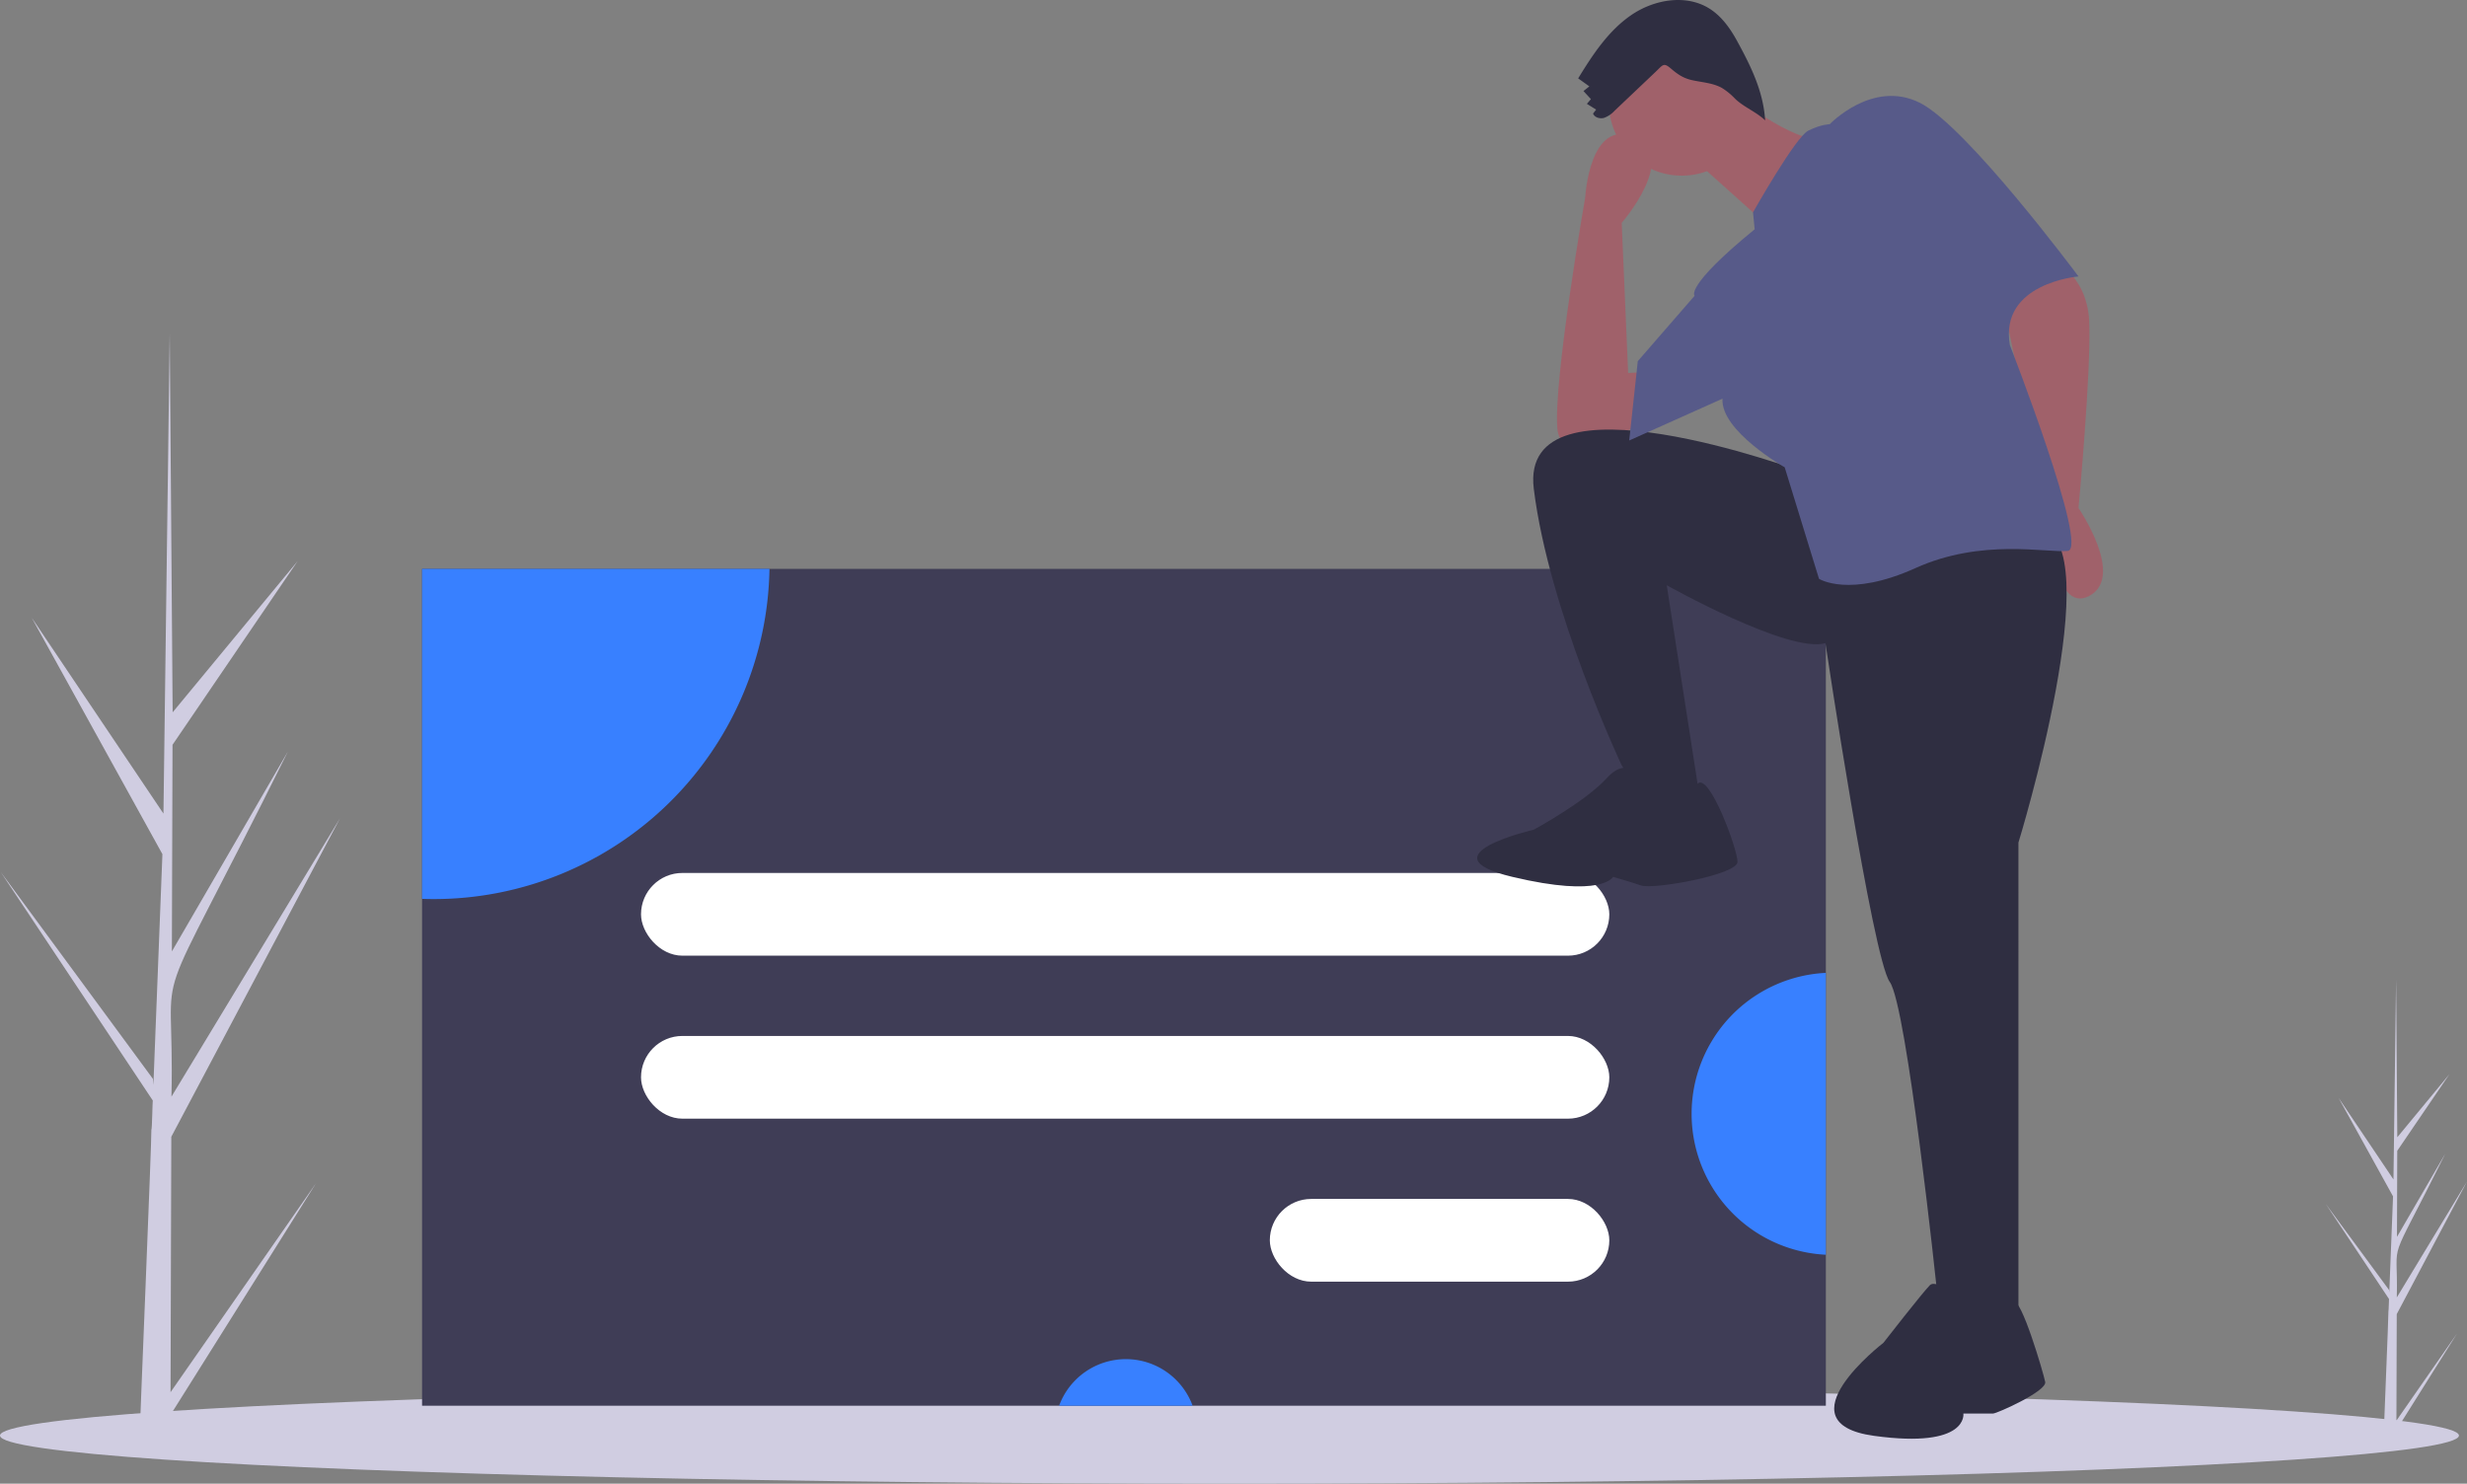 <svg id="b59c9f89-c93e-413f-a14b-776784e615e2" data-name="Layer 1" xmlns="http://www.w3.org/2000/svg" width="1075.516" height="646.899" viewBox="0 0 1075.516 646.899"><rect x="0" y="0" width="1075.516" height="646.899" fill="#808080" stroke="none"/><title>sign_in</title><path d="M136.593,733.557l63.431-91.138L136.561,743.471l-.037,10.369q-6.785-.057-13.433-.441c-.02-2.354,5.371-131.899,5.142-134.243.313-.089.488-12.252.613-12.785L62.578,506.777,128.916,596.945l.198,2.666,3.935-100.648L76.086,395.895,133.5,481.278c.021-1.369,2.717-208.023,2.744-209.298.016.677,1.254,164.455,1.263,165.145l54.479-65.923-54.531,80.088-.279,90.079,50.556-87.108C124.639,581.295,138.602,536.842,136.99,604.702l73.436-121.291L136.927,622.176Z" transform="translate(-62.242 -126.55)" fill="#d0cde1"/><path d="M1106.99,745.93l26.433-37.98-26.447,42.111-.015,4.321q-2.828-.024-5.598-.184c-.008-.981,2.238-54.966,2.143-55.942.13-.037.204-5.106.255-5.328L1076.146,651.426l27.645,37.575.082,1.111,1.64-41.942-23.738-42.951,23.926,35.581c.009-.571,1.132-86.688,1.143-87.22.007.282.522,68.533.526,68.82l22.703-27.472L1107.349,628.303l-.116,37.538,21.068-36.3c-26.293,52.938-20.474,34.413-21.145,62.692l30.602-50.545-30.629,57.827Z" transform="translate(-62.242 -126.55)" fill="#d0cde1"/><ellipse cx="536" cy="625.899" rx="536" ry="21" fill="#d0cde1"/><rect x="184" y="248.031" width="612" height="364.87" fill="#3f3d56"/><path d="M397.702,374.581a146.354,146.354,0,0,1-146.32,143.97c-1.72,0-3.43-.03-5.14-.09V374.581Z" transform="translate(-62.242 -126.55)" fill="#3880ff"/><path d="M582.179,739.451H523.972a31.008,31.008,0,0,1,58.207,0Z" transform="translate(-62.242 -126.55)" fill="#3880ff"/><path d="M858.242,550.721v122.9a61.523,61.523,0,0,1,0-122.9Z" transform="translate(-62.242 -126.55)" fill="#3880ff"/><rect x="279.459" y="380.615" width="422.142" height="36.062" rx="18.031" fill="#fff"/><rect x="279.459" y="451.679" width="422.142" height="36.062" rx="18.031" fill="#fff"/><rect x="553.597" y="522.743" width="148.004" height="36.062" rx="18.031" fill="#fff"/><path d="M955.294,238.67s16.829,6.545,17.764,28.048-4.675,81.339-4.675,81.339,20.568,29.918,4.675,38.332-17.764-33.657-17.764-33.657l-18.699-88.818S947.814,237.735,955.294,238.67Z" transform="translate(-62.242 -126.55)" fill="#a0616a"/><path d="M783.267,307.855s-40.202,26.178-42.072,5.61S753.349,212.492,753.349,212.492s1.87-34.592,21.503-26.178-5.61,37.397-5.61,37.397l2.805,65.445,18.699-.935Z" transform="translate(-62.242 -126.55)" fill="#a0616a"/><path d="M847.777,332.163s-123.411-45.812-116.866,7.479,38.332,120.606,38.332,120.606l11.219,17.764h23.373L788.876,381.714s53.291,29.918,69.185,25.243c0,0,20.568,137.435,28.048,147.719s20.568,134.63,20.568,134.63l12.154,14.959h23.373V493.906s40.202-130.89,9.349-137.435S847.777,332.163,847.777,332.163Z" transform="translate(-62.242 -126.55)" fill="#2f2e41"/><path d="M777.657,465.858s-5.61-10.284-14.959,0-31.788,22.438-31.788,22.438-48.616,11.219-9.349,20.568,43.942,0,43.942,0,6.545,1.87,12.154,3.74S819.729,507.93,819.729,502.32s-12.379-39.134-17.408-34.058S777.657,465.858,777.657,465.858Z" transform="translate(-62.242 -126.55)" fill="#2f2e41"/><path d="M920.623,695.011s-13.785-11.352-17.029-8.109-20.272,25.138-20.272,25.138-45.41,34.868-4.054,40.544,38.923-9.731,38.923-9.731h12.974c1.622,0,23.516-9.731,22.705-13.785s-10.542-37.116-13.785-34.776S920.623,695.011,920.623,695.011Z" transform="translate(-62.242 -126.55)" fill="#2f2e41"/><circle cx="733.179" cy="44.805" r="31.788" fill="#a0616a"/><path d="M817.859,167.615s24.308,20.568,41.137,20.568S834.688,226.516,834.688,226.516l-36.462-32.723Z" transform="translate(-62.242 -126.55)" fill="#a0616a"/><path d="M827.208,226.516l-.728-7.366s18.492-32.836,24.101-35.641,9.349-2.805,9.349-2.805,18.699-19.634,39.267-9.349,69.185,75.729,69.185,75.729-34.592,2.805-29.918,29.918c0,0,34.592,88.818,25.243,89.753s-37.397-5.61-66.38,7.479-42.072,4.675-42.072,4.675l-14.959-48.616s-28.048-15.894-27.113-29.918L772.515,318.607l3.74-34.592,24.776-28.515S796.356,251.759,827.208,226.516Z" transform="translate(-62.242 -126.55)" fill="#575a89"/><path d="M766.18,174.792a11.737,11.737,0,0,1-4.616,3.144c-1.811.511-4.092-.116-4.813-1.853l1.344-1.749-4.029-2.504,1.756-2.06-3.246-3.524,2.562-2.032-4.877-3.488c6.321-10.315,13.157-20.758,23.137-27.596s23.925-9.267,34.148-2.8c5.308,3.358,9.061,8.687,12.068,14.202,6.047,11.09,11.376,21.901,12.163,34.508-3.798-3.699-9.343-5.783-13.141-9.482a28.463,28.463,0,0,0-5.669-4.641c-3.973-2.24-8.726-2.438-13.173-3.449-3.74-.85-6.166-2.535-8.995-4.945-3.366-2.867-3.503-1.758-6.901,1.469Q775.044,166.397,766.18,174.792Z" transform="translate(-62.242 -126.55)" fill="#2f2e41"/></svg>
